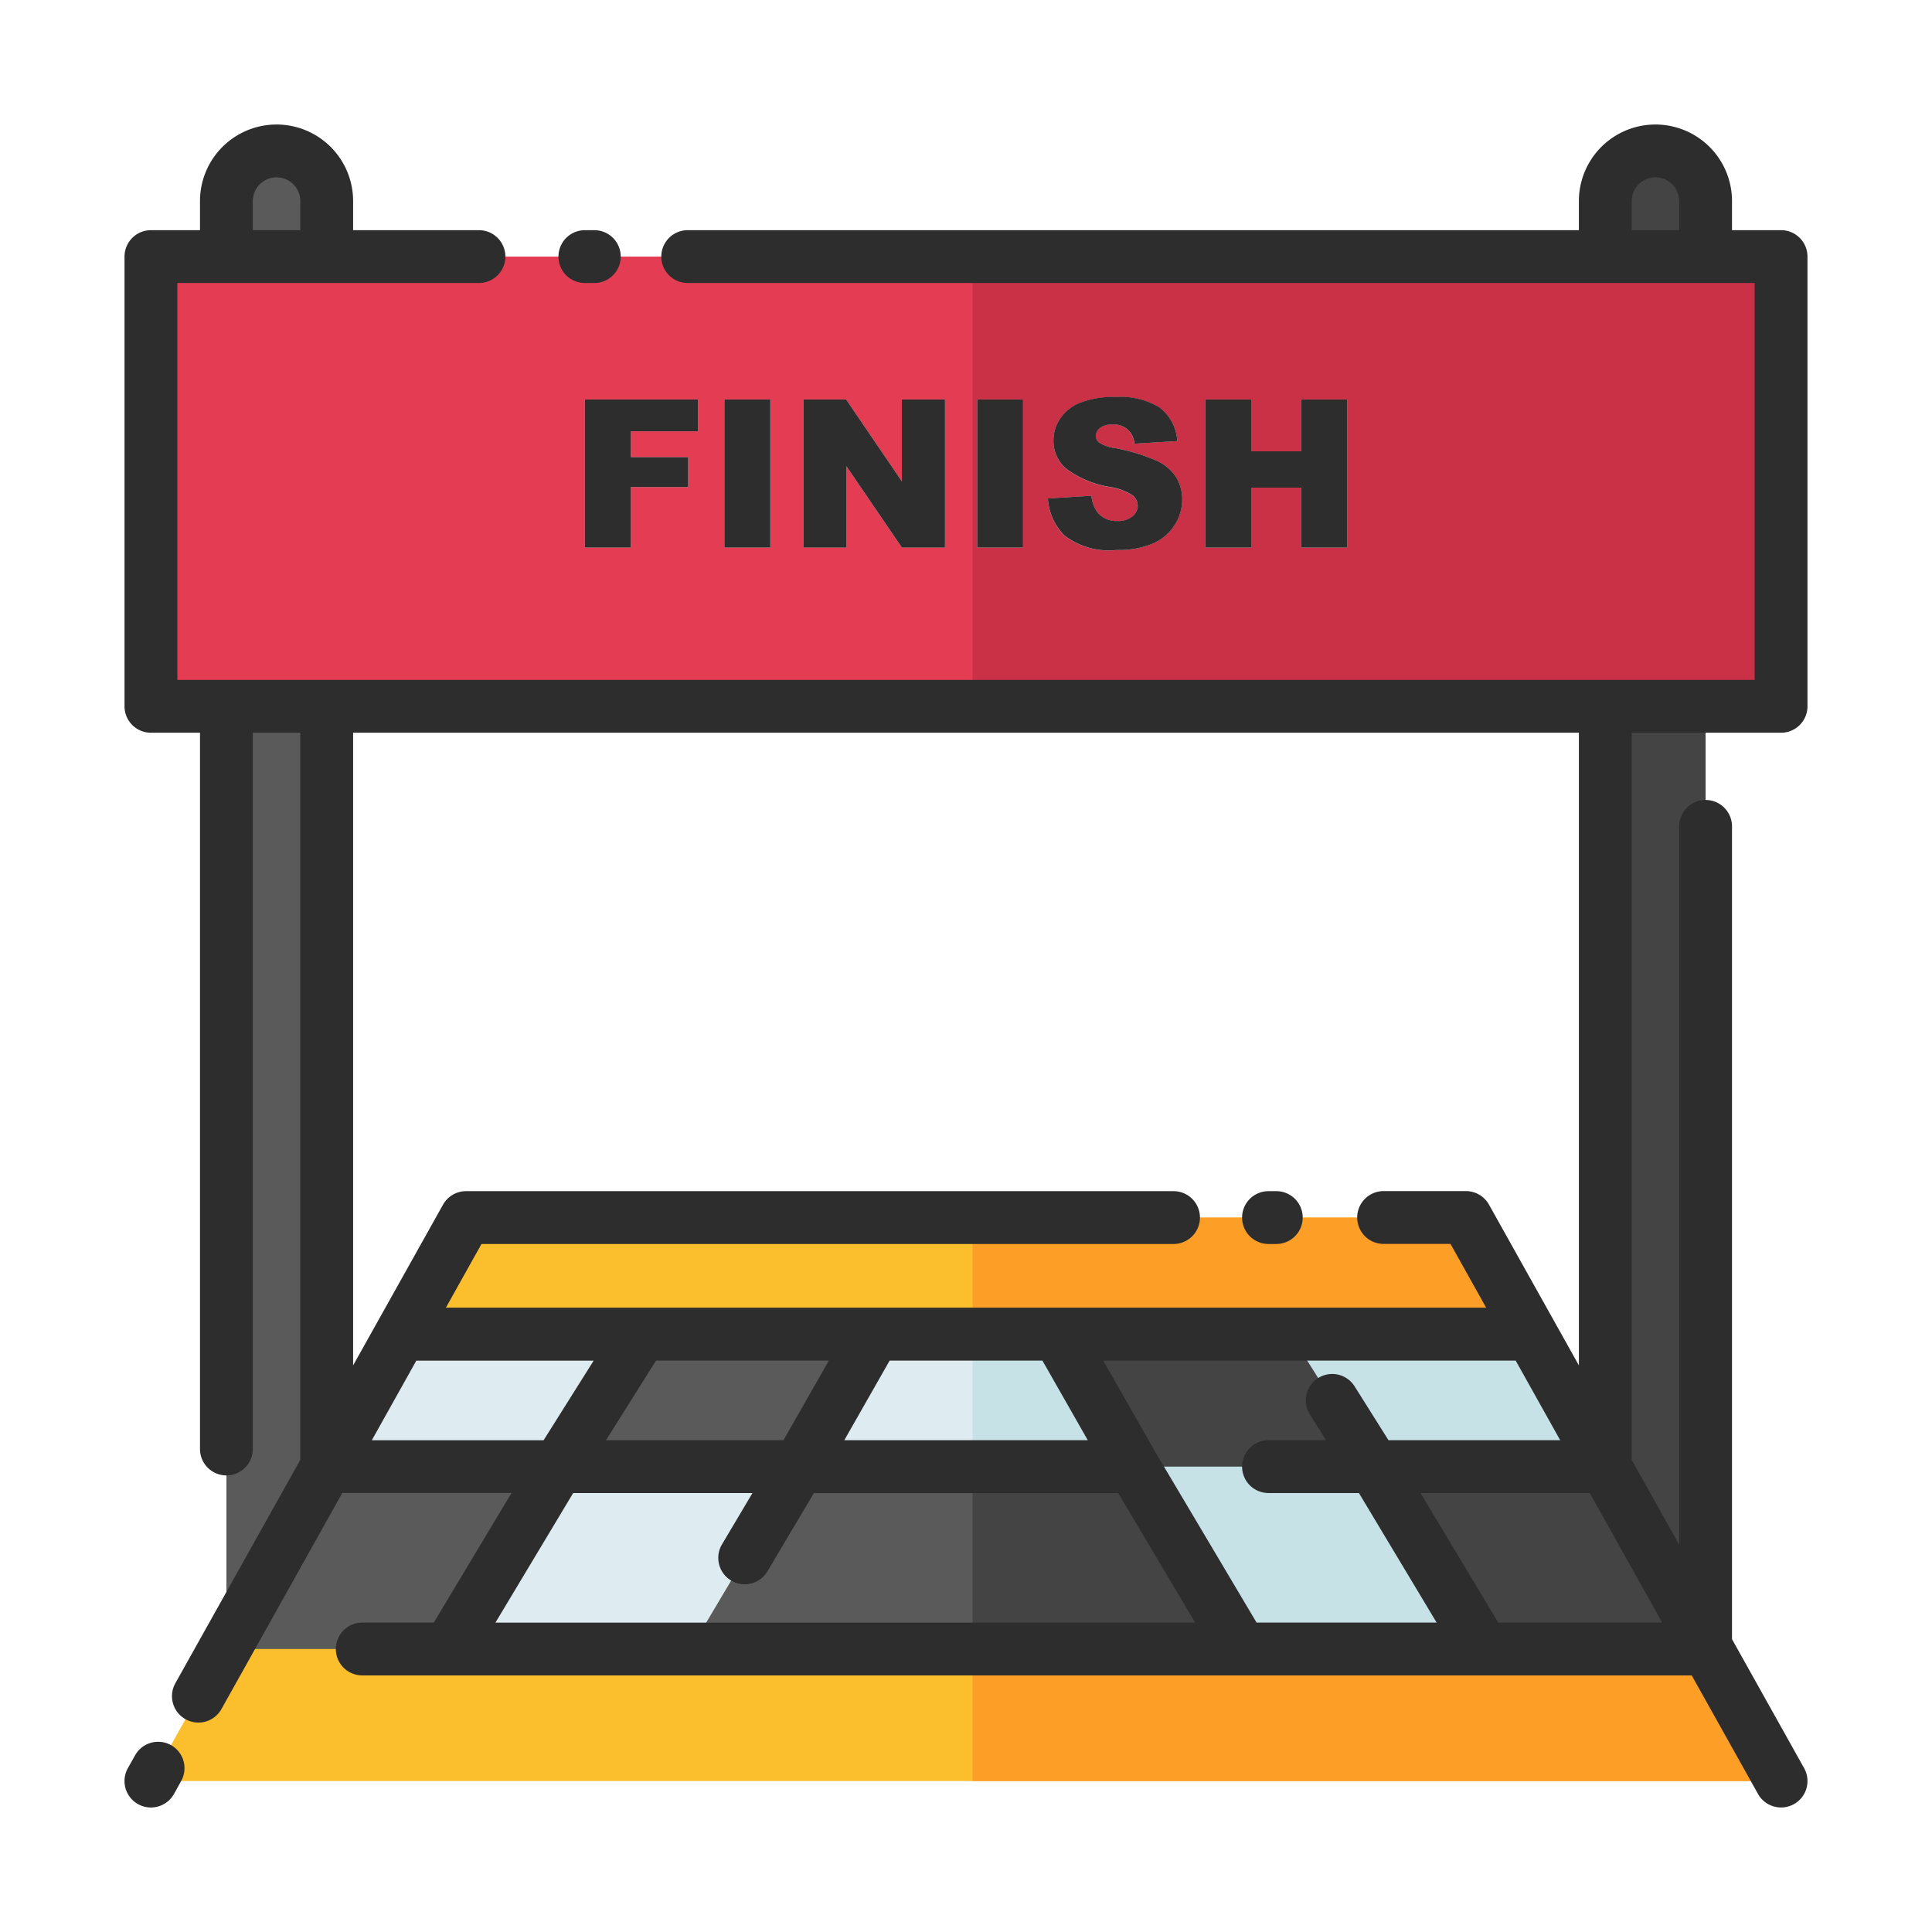 <svg id="Layer_1" data-name="Layer 1" xmlns="http://www.w3.org/2000/svg" viewBox="0 0 128 128"><title>FINISH LINE</title><path d="M21.645,97.167,15,109.25V13.322A3.322,3.322,0,0,1,18.322,10h0a3.322,3.322,0,0,1,3.322,3.322Z" style="fill:#5a5a5a"/><path d="M113,109.25l-6.645-12.083V13.322A3.322,3.322,0,0,1,109.678,10h0A3.322,3.322,0,0,1,113,13.322Z" style="fill:#444"/><rect x="10" y="17" width="108" height="29.795" style="fill:#e43c53"/><rect x="64.434" y="17" width="53.566" height="29.795" style="fill:#ca3046"/><polygon points="118 118 10 118 30.876 80.667 97.124 80.667 118 118" style="fill:#fbbe2c"/><polygon points="64.434 118 118 118 97.124 80.667 64.434 80.667 64.434 118" style="fill:#fd9e27"/><polygon points="113 109.25 14.893 109.25 26.556 88.392 101.444 88.392 113 109.25" style="fill:#5a5a5a"/><polygon points="64.434 109.25 113.107 109.25 101.444 88.392 64.434 88.392 64.434 109.25" style="fill:#444"/><polygon points="36.981 97.167 21.649 97.167 26.556 88.392 42.5 88.392 36.981 97.167" style="fill:#deecf1"/><polygon points="45.75 109.25 29.732 109.25 36.981 97.167 52.925 97.167 45.75 109.25" style="fill:#deecf1"/><polygon points="82.255 109.25 98.273 109.25 91.023 97.167 75.08 97.167 82.255 109.25" style="fill:#c7e2e7"/><polygon points="91.023 97.167 106.355 97.167 101.449 88.392 85.505 88.392 91.023 97.167" style="fill:#c7e2e7"/><polygon points="70.08 88.392 57.925 88.392 52.925 97.167 75.08 97.167 70.08 88.392" style="fill:#deecf1"/><path d="M38.75,26.467h7.493v2.108H41.794v1.713h3.8v1.98h-3.8v4.008H38.75Z" style="fill:#deecf1"/><path d="M48,26.467h3.037v9.808H48Z" style="fill:#deecf1"/><path d="M53.228,26.467h2.83l3.693,5.427V26.467h2.857v9.808H59.752L56.078,30.89v5.385h-2.85Z" style="fill:#deecf1"/><path d="M64.743,26.467H67.78v9.808H64.743Z" style="fill:#deecf1"/><path d="M69.426,33.031l2.884-.181a2.2,2.2,0,0,0,.381,1.07,1.6,1.6,0,0,0,1.338.6,1.482,1.482,0,0,0,1-.3.912.912,0,0,0,.351-.706.9.9,0,0,0-.335-.682,3.874,3.874,0,0,0-1.552-.569,6.6,6.6,0,0,1-2.843-1.191,2.4,2.4,0,0,1-.856-1.893,2.572,2.572,0,0,1,.438-1.428,2.907,2.907,0,0,1,1.318-1.057,6.154,6.154,0,0,1,2.412-.385,4.933,4.933,0,0,1,2.867.7A3.018,3.018,0,0,1,78,29.224l-2.857.167a1.335,1.335,0,0,0-1.485-1.265,1.215,1.215,0,0,0-.8.224.687.687,0,0,0-.268.545.546.546,0,0,0,.221.422,2.484,2.484,0,0,0,1.017.361,12.722,12.722,0,0,1,2.847.866,2.992,2.992,0,0,1,1.251,1.087,2.756,2.756,0,0,1,.391,1.452,3.11,3.11,0,0,1-.522,1.74,3.266,3.266,0,0,1-1.459,1.208,5.893,5.893,0,0,1-2.362.411,4.864,4.864,0,0,1-3.466-.963A3.8,3.8,0,0,1,69.426,33.031Z" style="fill:#deecf1"/><path d="M79.863,26.467h3.031V29.9h3.312V26.467H89.25v9.808H86.206V32.308H82.894v3.967H79.863Z" style="fill:#deecf1"/><polygon points="64.434 97.167 75.08 97.167 70.08 88.392 64.434 88.392 64.434 97.167" style="fill:#c7e2e7"/><path d="M84.042,82.417h.516a1.75,1.75,0,0,0,0-3.5h-.516a1.75,1.75,0,0,0,0,3.5Z" style="fill:#2d2d2d"/><path d="M11.332,115.62a1.752,1.752,0,0,0-2.382.672l-.478.853a1.75,1.75,0,1,0,3.055,1.71L12,118A1.75,1.75,0,0,0,11.332,115.62Z" style="fill:#2d2d2d"/><path d="M108.105,48.545H118a1.75,1.75,0,0,0,1.75-1.75V17A1.75,1.75,0,0,0,118,15.25h-3.25V13.322a5.072,5.072,0,1,0-10.145,0V15.25H45.563a1.75,1.75,0,0,0,0,3.5H116.25V45.045H11.75V18.75H31.732a1.75,1.75,0,0,0,0-3.5H23.395V13.322a5.072,5.072,0,1,0-10.145,0V15.25H10A1.75,1.75,0,0,0,8.25,17V46.795A1.75,1.75,0,0,0,10,48.545h3.25V96a1.75,1.75,0,0,0,3.5,0V48.545h3.145V96.72l-8.278,14.8a1.75,1.75,0,1,0,3.055,1.708l8.005-14.316H33.89L28.741,107.5H24a1.75,1.75,0,0,0,0,3.5h88.081l4.392,7.854a1.75,1.75,0,1,0,3.055-1.708L114.75,108.6V54.75a1.75,1.75,0,0,0-3.5,0v47.593l-3.145-5.623Zm0-35.223a1.572,1.572,0,1,1,3.145,0V15.25h-3.145Zm-91.355,0a1.572,1.572,0,1,1,3.145,0V15.25H16.75ZM99.264,107.5l-5.149-8.583h11.21l4.8,8.583Zm-16.013,0L76.586,96.275l-3.495-6.133h27.326l2.95,5.275H91.99l-2.244-3.569a1.75,1.75,0,1,0-2.963,1.863l1.073,1.706H84.042a1.75,1.75,0,0,0,0,3.5h5.99l5.149,8.583ZM72.068,95.417H55.937l3.005-5.275H69.063Zm-20.16,0H40.149l3.317-5.275H54.914ZM23.395,48.545h81.211V90.461L98.651,79.813a1.75,1.75,0,0,0-1.527-.9H91.668a1.75,1.75,0,0,0,0,3.5H96.1l2.363,4.225H29.54L31.9,82.417H77.75a1.75,1.75,0,0,0,0-3.5H30.876a1.75,1.75,0,0,0-1.527.9L23.395,90.461Zm4.188,41.6H39.332l-3.317,5.275H24.633Zm10.39,8.775H49.851l-2.018,3.4a1.75,1.75,0,0,0,3.01,1.787l3.078-5.186H74.084l5.1,8.583H32.823Z" style="fill:#2d2d2d"/><path d="M38.75,18.75h.625a1.75,1.75,0,0,0,0-3.5H38.75a1.75,1.75,0,0,0,0,3.5Z" style="fill:#2d2d2d"/><polygon points="46.243 28.575 46.243 26.467 38.75 26.467 38.75 36.276 41.794 36.276 41.794 32.268 45.594 32.268 45.594 30.288 41.794 30.288 41.794 28.575 46.243 28.575" style="fill:#2d2d2d"/><rect x="47.996" y="26.467" width="3.038" height="9.808" style="fill:#2d2d2d"/><polygon points="59.752 36.276 62.608 36.276 62.608 26.467 59.752 26.467 59.752 31.894 56.058 26.467 53.228 26.467 53.228 36.276 56.078 36.276 56.078 30.89 59.752 36.276" style="fill:#2d2d2d"/><rect x="64.743" y="26.467" width="3.037" height="9.808" style="fill:#2d2d2d"/><path d="M74.029,34.516a1.6,1.6,0,0,1-1.338-.6,2.2,2.2,0,0,1-.381-1.07l-2.884.181a3.8,3.8,0,0,0,1.091,2.449,4.864,4.864,0,0,0,3.466.963,5.892,5.892,0,0,0,2.362-.411A3.265,3.265,0,0,0,77.8,34.824a3.11,3.11,0,0,0,.522-1.74,2.756,2.756,0,0,0-.391-1.452,2.992,2.992,0,0,0-1.251-1.087,12.722,12.722,0,0,0-2.847-.866,2.483,2.483,0,0,1-1.017-.361A.546.546,0,0,1,72.6,28.9a.687.687,0,0,1,.268-.545,1.215,1.215,0,0,1,.8-.224,1.335,1.335,0,0,1,1.485,1.265L78,29.224A3.018,3.018,0,0,0,76.829,27a4.932,4.932,0,0,0-2.867-.7,6.154,6.154,0,0,0-2.412.385,2.906,2.906,0,0,0-1.318,1.057,2.572,2.572,0,0,0-.438,1.428,2.4,2.4,0,0,0,.856,1.893,6.6,6.6,0,0,0,2.843,1.191,3.873,3.873,0,0,1,1.552.569.9.9,0,0,1,.335.682.912.912,0,0,1-.351.706A1.482,1.482,0,0,1,74.029,34.516Z" style="fill:#2d2d2d"/><polygon points="79.863 26.467 79.863 36.276 82.894 36.276 82.894 32.308 86.206 32.308 86.206 36.276 89.25 36.276 89.25 26.467 86.206 26.467 86.206 29.9 82.894 29.9 82.894 26.467 79.863 26.467" style="fill:#2d2d2d"/></svg>
